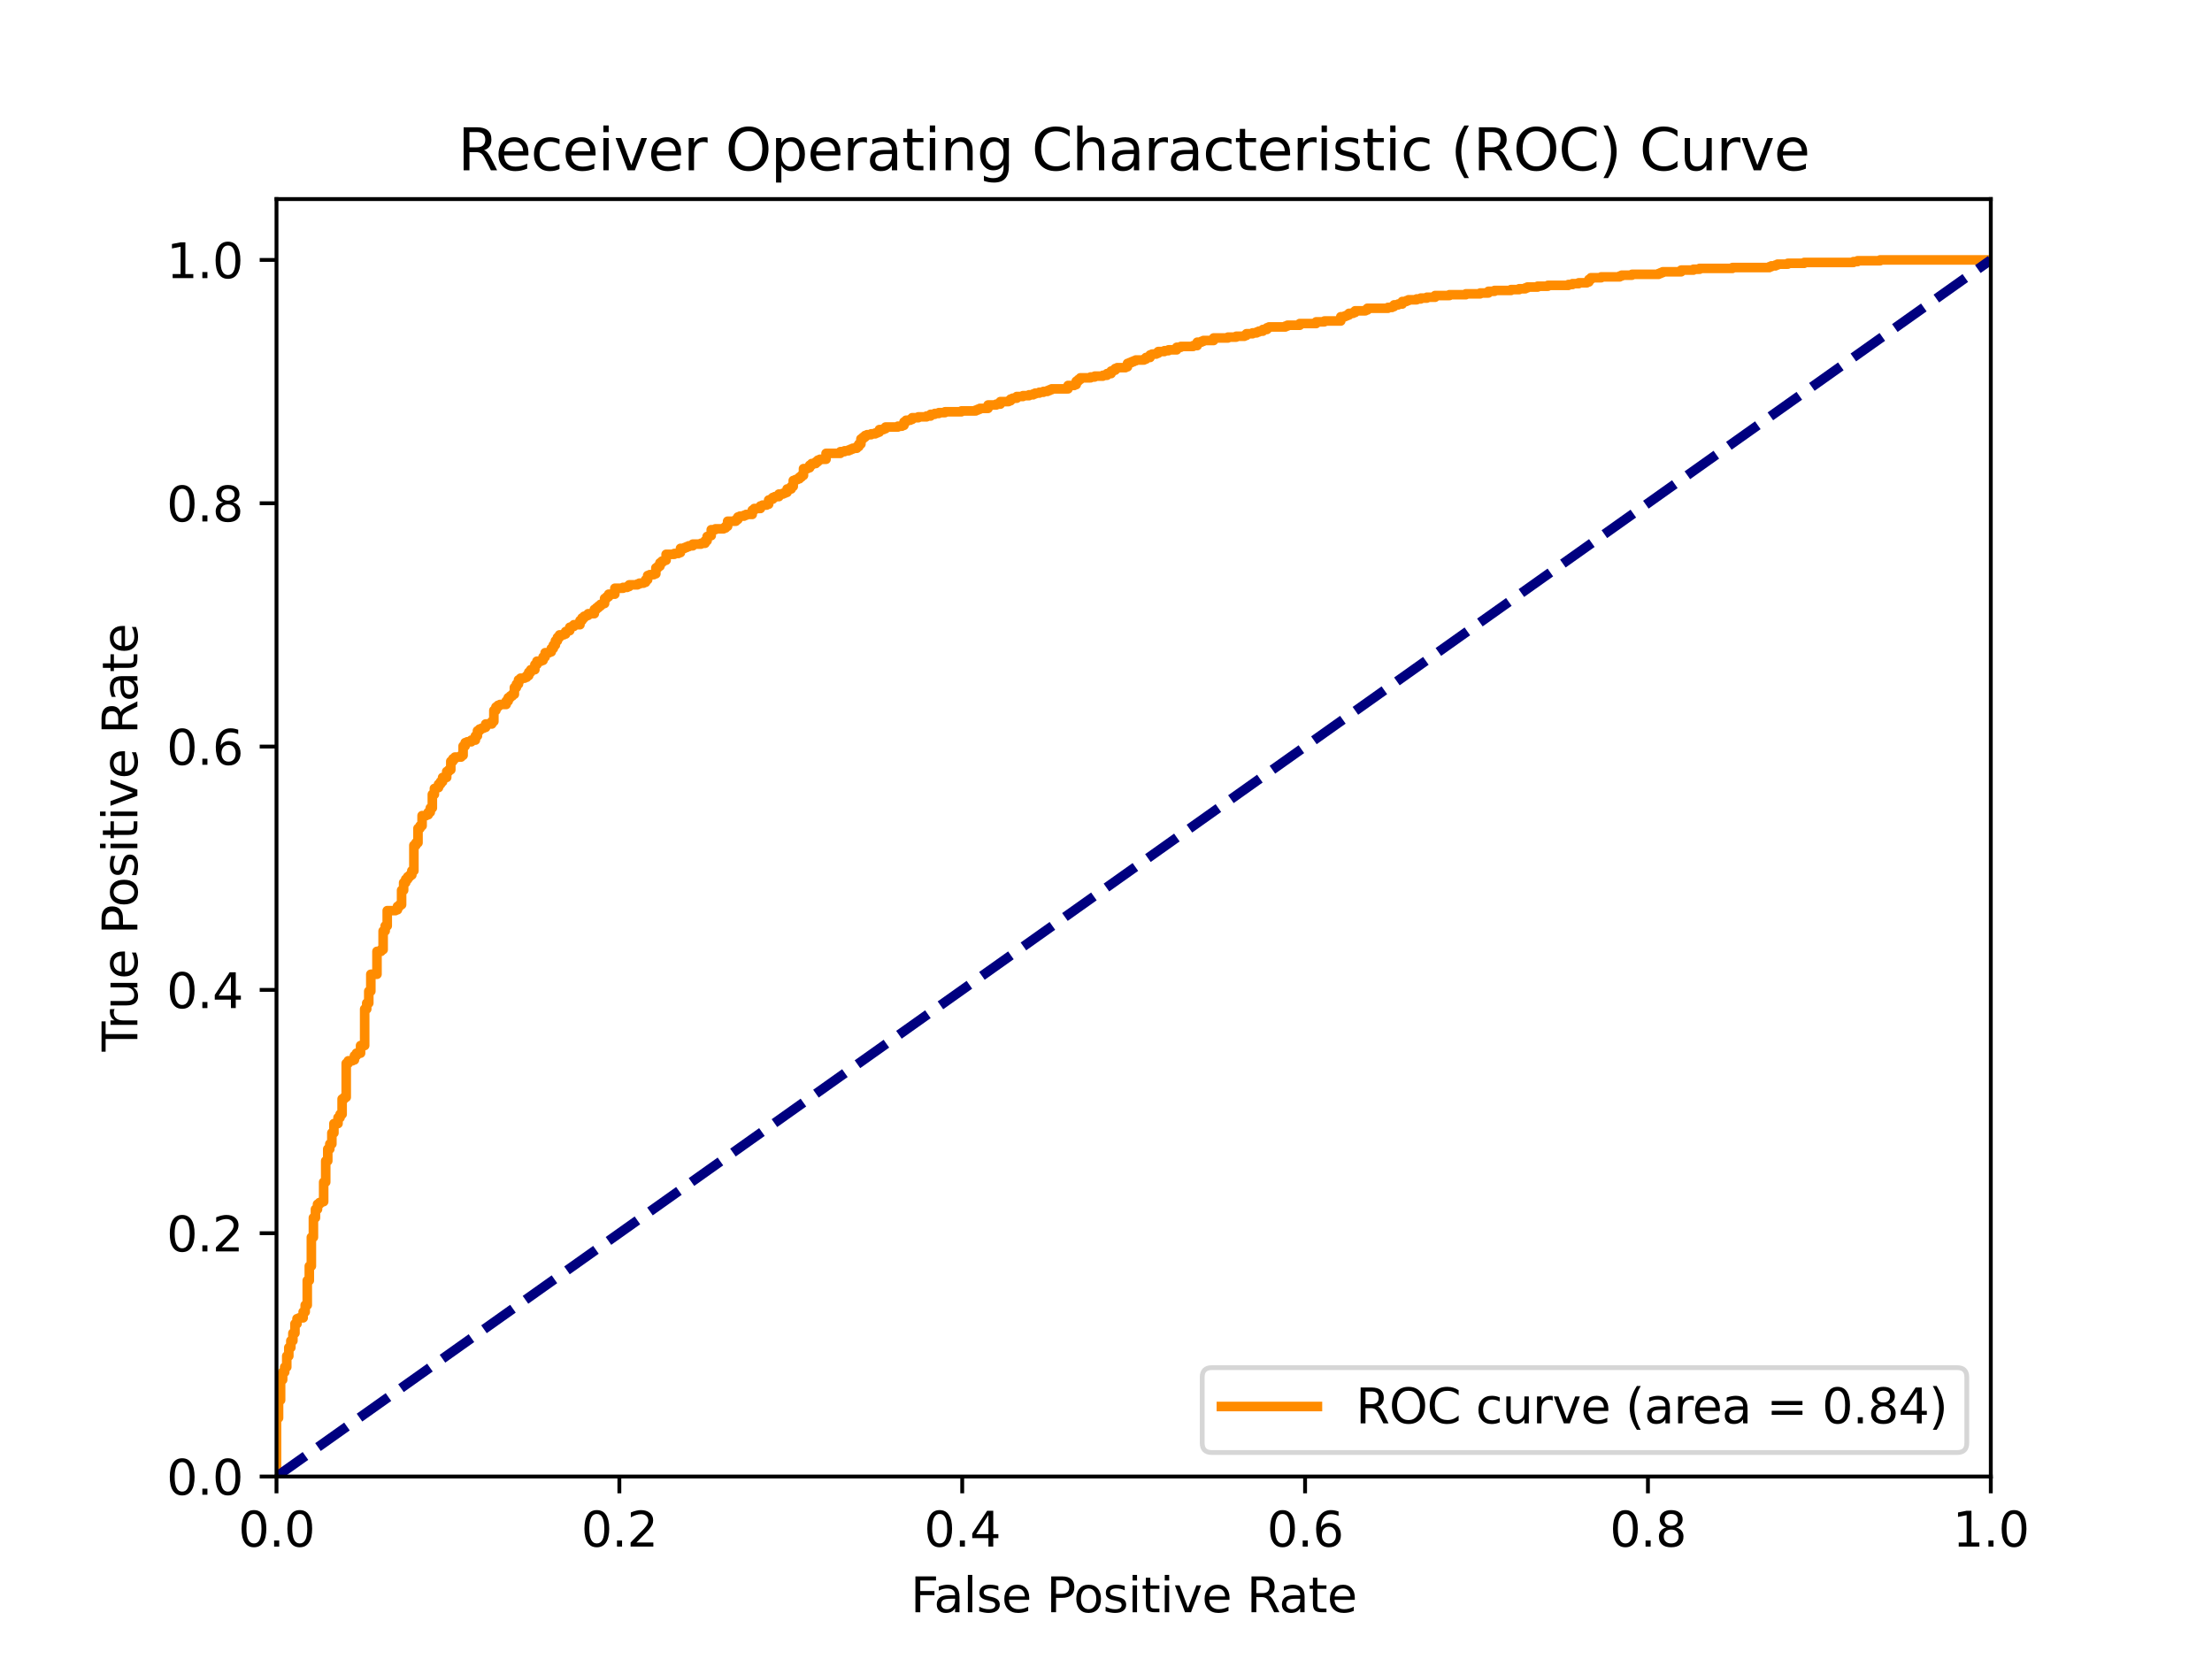 <?xml version="1.0" encoding="utf-8" standalone="no"?>
<!DOCTYPE svg PUBLIC "-//W3C//DTD SVG 1.1//EN"
  "http://www.w3.org/Graphics/SVG/1.1/DTD/svg11.dtd">
<svg xmlns:xlink="http://www.w3.org/1999/xlink" width="460.8pt" height="345.6pt" viewBox="0 0 460.8 345.6" xmlns="http://www.w3.org/2000/svg" version="1.1">
 <defs>
  <style type="text/css">*{stroke-linejoin: round; stroke-linecap: butt}</style>
 </defs>
 <g id="figure_1">
  <g id="patch_1">
   <path d="M 0 345.6 
L 460.8 345.6 
L 460.8 0 
L 0 0 
z
" style="fill: #ffffff"/>
  </g>
  <g id="axes_1">
   <g id="patch_2">
    <path d="M 57.6 307.584 
L 414.72 307.584 
L 414.72 41.472 
L 57.6 41.472 
z
" style="fill: #ffffff"/>
   </g>
   <g id="matplotlib.axis_1">
    <g id="xtick_1">
     <g id="line2d_1">
      <defs>
       <path id="m590c84f7c6" d="M 0 0 
L 0 3.5 
" style="stroke: #000000; stroke-width: 0.8"/>
      </defs>
      <g>
       <use xlink:href="#m590c84f7c6" x="57.6" y="307.584" style="stroke: #000000; stroke-width: 0.8"/>
      </g>
     </g>
     <g id="text_1">
      <!-- 0.0 -->
      <g transform="translate(49.648 322.182) scale(0.1 -0.1)">
       <defs>
        <path id="DejaVuSans-30" d="M 2034 4250 
Q 1547 4250 1301 3770 
Q 1056 3291 1056 2328 
Q 1056 1369 1301 889 
Q 1547 409 2034 409 
Q 2525 409 2770 889 
Q 3016 1369 3016 2328 
Q 3016 3291 2770 3770 
Q 2525 4250 2034 4250 
z
M 2034 4750 
Q 2819 4750 3233 4129 
Q 3647 3509 3647 2328 
Q 3647 1150 3233 529 
Q 2819 -91 2034 -91 
Q 1250 -91 836 529 
Q 422 1150 422 2328 
Q 422 3509 836 4129 
Q 1250 4750 2034 4750 
z
" transform="scale(0.016)"/>
        <path id="DejaVuSans-2e" d="M 684 794 
L 1344 794 
L 1344 0 
L 684 0 
L 684 794 
z
" transform="scale(0.016)"/>
       </defs>
       <use xlink:href="#DejaVuSans-30"/>
       <use xlink:href="#DejaVuSans-2e" x="63.623"/>
       <use xlink:href="#DejaVuSans-30" x="95.41"/>
      </g>
     </g>
    </g>
    <g id="xtick_2">
     <g id="line2d_2">
      <g>
       <use xlink:href="#m590c84f7c6" x="129.024" y="307.584" style="stroke: #000000; stroke-width: 0.8"/>
      </g>
     </g>
     <g id="text_2">
      <!-- 0.2 -->
      <g transform="translate(121.072 322.182) scale(0.1 -0.1)">
       <defs>
        <path id="DejaVuSans-32" d="M 1228 531 
L 3431 531 
L 3431 0 
L 469 0 
L 469 531 
Q 828 903 1448 1529 
Q 2069 2156 2228 2338 
Q 2531 2678 2651 2914 
Q 2772 3150 2772 3378 
Q 2772 3750 2511 3984 
Q 2250 4219 1831 4219 
Q 1534 4219 1204 4116 
Q 875 4013 500 3803 
L 500 4441 
Q 881 4594 1212 4672 
Q 1544 4750 1819 4750 
Q 2544 4750 2975 4387 
Q 3406 4025 3406 3419 
Q 3406 3131 3298 2873 
Q 3191 2616 2906 2266 
Q 2828 2175 2409 1742 
Q 1991 1309 1228 531 
z
" transform="scale(0.016)"/>
       </defs>
       <use xlink:href="#DejaVuSans-30"/>
       <use xlink:href="#DejaVuSans-2e" x="63.623"/>
       <use xlink:href="#DejaVuSans-32" x="95.41"/>
      </g>
     </g>
    </g>
    <g id="xtick_3">
     <g id="line2d_3">
      <g>
       <use xlink:href="#m590c84f7c6" x="200.448" y="307.584" style="stroke: #000000; stroke-width: 0.8"/>
      </g>
     </g>
     <g id="text_3">
      <!-- 0.4 -->
      <g transform="translate(192.496 322.182) scale(0.1 -0.1)">
       <defs>
        <path id="DejaVuSans-34" d="M 2419 4116 
L 825 1625 
L 2419 1625 
L 2419 4116 
z
M 2253 4666 
L 3047 4666 
L 3047 1625 
L 3713 1625 
L 3713 1100 
L 3047 1100 
L 3047 0 
L 2419 0 
L 2419 1100 
L 313 1100 
L 313 1709 
L 2253 4666 
z
" transform="scale(0.016)"/>
       </defs>
       <use xlink:href="#DejaVuSans-30"/>
       <use xlink:href="#DejaVuSans-2e" x="63.623"/>
       <use xlink:href="#DejaVuSans-34" x="95.41"/>
      </g>
     </g>
    </g>
    <g id="xtick_4">
     <g id="line2d_4">
      <g>
       <use xlink:href="#m590c84f7c6" x="271.872" y="307.584" style="stroke: #000000; stroke-width: 0.8"/>
      </g>
     </g>
     <g id="text_4">
      <!-- 0.6 -->
      <g transform="translate(263.92 322.182) scale(0.1 -0.1)">
       <defs>
        <path id="DejaVuSans-36" d="M 2113 2584 
Q 1688 2584 1439 2293 
Q 1191 2003 1191 1497 
Q 1191 994 1439 701 
Q 1688 409 2113 409 
Q 2538 409 2786 701 
Q 3034 994 3034 1497 
Q 3034 2003 2786 2293 
Q 2538 2584 2113 2584 
z
M 3366 4563 
L 3366 3988 
Q 3128 4100 2886 4159 
Q 2644 4219 2406 4219 
Q 1781 4219 1451 3797 
Q 1122 3375 1075 2522 
Q 1259 2794 1537 2939 
Q 1816 3084 2150 3084 
Q 2853 3084 3261 2657 
Q 3669 2231 3669 1497 
Q 3669 778 3244 343 
Q 2819 -91 2113 -91 
Q 1303 -91 875 529 
Q 447 1150 447 2328 
Q 447 3434 972 4092 
Q 1497 4750 2381 4750 
Q 2619 4750 2861 4703 
Q 3103 4656 3366 4563 
z
" transform="scale(0.016)"/>
       </defs>
       <use xlink:href="#DejaVuSans-30"/>
       <use xlink:href="#DejaVuSans-2e" x="63.623"/>
       <use xlink:href="#DejaVuSans-36" x="95.41"/>
      </g>
     </g>
    </g>
    <g id="xtick_5">
     <g id="line2d_5">
      <g>
       <use xlink:href="#m590c84f7c6" x="343.296" y="307.584" style="stroke: #000000; stroke-width: 0.8"/>
      </g>
     </g>
     <g id="text_5">
      <!-- 0.8 -->
      <g transform="translate(335.344 322.182) scale(0.1 -0.1)">
       <defs>
        <path id="DejaVuSans-38" d="M 2034 2216 
Q 1584 2216 1326 1975 
Q 1069 1734 1069 1313 
Q 1069 891 1326 650 
Q 1584 409 2034 409 
Q 2484 409 2743 651 
Q 3003 894 3003 1313 
Q 3003 1734 2745 1975 
Q 2488 2216 2034 2216 
z
M 1403 2484 
Q 997 2584 770 2862 
Q 544 3141 544 3541 
Q 544 4100 942 4425 
Q 1341 4750 2034 4750 
Q 2731 4750 3128 4425 
Q 3525 4100 3525 3541 
Q 3525 3141 3298 2862 
Q 3072 2584 2669 2484 
Q 3125 2378 3379 2068 
Q 3634 1759 3634 1313 
Q 3634 634 3220 271 
Q 2806 -91 2034 -91 
Q 1263 -91 848 271 
Q 434 634 434 1313 
Q 434 1759 690 2068 
Q 947 2378 1403 2484 
z
M 1172 3481 
Q 1172 3119 1398 2916 
Q 1625 2713 2034 2713 
Q 2441 2713 2670 2916 
Q 2900 3119 2900 3481 
Q 2900 3844 2670 4047 
Q 2441 4250 2034 4250 
Q 1625 4250 1398 4047 
Q 1172 3844 1172 3481 
z
" transform="scale(0.016)"/>
       </defs>
       <use xlink:href="#DejaVuSans-30"/>
       <use xlink:href="#DejaVuSans-2e" x="63.623"/>
       <use xlink:href="#DejaVuSans-38" x="95.41"/>
      </g>
     </g>
    </g>
    <g id="xtick_6">
     <g id="line2d_6">
      <g>
       <use xlink:href="#m590c84f7c6" x="414.72" y="307.584" style="stroke: #000000; stroke-width: 0.8"/>
      </g>
     </g>
     <g id="text_6">
      <!-- 1.0 -->
      <g transform="translate(406.768 322.182) scale(0.1 -0.1)">
       <defs>
        <path id="DejaVuSans-31" d="M 794 531 
L 1825 531 
L 1825 4091 
L 703 3866 
L 703 4441 
L 1819 4666 
L 2450 4666 
L 2450 531 
L 3481 531 
L 3481 0 
L 794 0 
L 794 531 
z
" transform="scale(0.016)"/>
       </defs>
       <use xlink:href="#DejaVuSans-31"/>
       <use xlink:href="#DejaVuSans-2e" x="63.623"/>
       <use xlink:href="#DejaVuSans-30" x="95.41"/>
      </g>
     </g>
    </g>
    <g id="text_7">
     <!-- False Positive Rate -->
     <g transform="translate(189.694 335.861) scale(0.1 -0.1)">
      <defs>
       <path id="DejaVuSans-46" d="M 628 4666 
L 3309 4666 
L 3309 4134 
L 1259 4134 
L 1259 2759 
L 3109 2759 
L 3109 2228 
L 1259 2228 
L 1259 0 
L 628 0 
L 628 4666 
z
" transform="scale(0.016)"/>
       <path id="DejaVuSans-61" d="M 2194 1759 
Q 1497 1759 1228 1600 
Q 959 1441 959 1056 
Q 959 750 1161 570 
Q 1363 391 1709 391 
Q 2188 391 2477 730 
Q 2766 1069 2766 1631 
L 2766 1759 
L 2194 1759 
z
M 3341 1997 
L 3341 0 
L 2766 0 
L 2766 531 
Q 2569 213 2275 61 
Q 1981 -91 1556 -91 
Q 1019 -91 701 211 
Q 384 513 384 1019 
Q 384 1609 779 1909 
Q 1175 2209 1959 2209 
L 2766 2209 
L 2766 2266 
Q 2766 2663 2505 2880 
Q 2244 3097 1772 3097 
Q 1472 3097 1187 3025 
Q 903 2953 641 2809 
L 641 3341 
Q 956 3463 1253 3523 
Q 1550 3584 1831 3584 
Q 2591 3584 2966 3190 
Q 3341 2797 3341 1997 
z
" transform="scale(0.016)"/>
       <path id="DejaVuSans-6c" d="M 603 4863 
L 1178 4863 
L 1178 0 
L 603 0 
L 603 4863 
z
" transform="scale(0.016)"/>
       <path id="DejaVuSans-73" d="M 2834 3397 
L 2834 2853 
Q 2591 2978 2328 3040 
Q 2066 3103 1784 3103 
Q 1356 3103 1142 2972 
Q 928 2841 928 2578 
Q 928 2378 1081 2264 
Q 1234 2150 1697 2047 
L 1894 2003 
Q 2506 1872 2764 1633 
Q 3022 1394 3022 966 
Q 3022 478 2636 193 
Q 2250 -91 1575 -91 
Q 1294 -91 989 -36 
Q 684 19 347 128 
L 347 722 
Q 666 556 975 473 
Q 1284 391 1588 391 
Q 1994 391 2212 530 
Q 2431 669 2431 922 
Q 2431 1156 2273 1281 
Q 2116 1406 1581 1522 
L 1381 1569 
Q 847 1681 609 1914 
Q 372 2147 372 2553 
Q 372 3047 722 3315 
Q 1072 3584 1716 3584 
Q 2034 3584 2315 3537 
Q 2597 3491 2834 3397 
z
" transform="scale(0.016)"/>
       <path id="DejaVuSans-65" d="M 3597 1894 
L 3597 1613 
L 953 1613 
Q 991 1019 1311 708 
Q 1631 397 2203 397 
Q 2534 397 2845 478 
Q 3156 559 3463 722 
L 3463 178 
Q 3153 47 2828 -22 
Q 2503 -91 2169 -91 
Q 1331 -91 842 396 
Q 353 884 353 1716 
Q 353 2575 817 3079 
Q 1281 3584 2069 3584 
Q 2775 3584 3186 3129 
Q 3597 2675 3597 1894 
z
M 3022 2063 
Q 3016 2534 2758 2815 
Q 2500 3097 2075 3097 
Q 1594 3097 1305 2825 
Q 1016 2553 972 2059 
L 3022 2063 
z
" transform="scale(0.016)"/>
       <path id="DejaVuSans-20" transform="scale(0.016)"/>
       <path id="DejaVuSans-50" d="M 1259 4147 
L 1259 2394 
L 2053 2394 
Q 2494 2394 2734 2622 
Q 2975 2850 2975 3272 
Q 2975 3691 2734 3919 
Q 2494 4147 2053 4147 
L 1259 4147 
z
M 628 4666 
L 2053 4666 
Q 2838 4666 3239 4311 
Q 3641 3956 3641 3272 
Q 3641 2581 3239 2228 
Q 2838 1875 2053 1875 
L 1259 1875 
L 1259 0 
L 628 0 
L 628 4666 
z
" transform="scale(0.016)"/>
       <path id="DejaVuSans-6f" d="M 1959 3097 
Q 1497 3097 1228 2736 
Q 959 2375 959 1747 
Q 959 1119 1226 758 
Q 1494 397 1959 397 
Q 2419 397 2687 759 
Q 2956 1122 2956 1747 
Q 2956 2369 2687 2733 
Q 2419 3097 1959 3097 
z
M 1959 3584 
Q 2709 3584 3137 3096 
Q 3566 2609 3566 1747 
Q 3566 888 3137 398 
Q 2709 -91 1959 -91 
Q 1206 -91 779 398 
Q 353 888 353 1747 
Q 353 2609 779 3096 
Q 1206 3584 1959 3584 
z
" transform="scale(0.016)"/>
       <path id="DejaVuSans-69" d="M 603 3500 
L 1178 3500 
L 1178 0 
L 603 0 
L 603 3500 
z
M 603 4863 
L 1178 4863 
L 1178 4134 
L 603 4134 
L 603 4863 
z
" transform="scale(0.016)"/>
       <path id="DejaVuSans-74" d="M 1172 4494 
L 1172 3500 
L 2356 3500 
L 2356 3053 
L 1172 3053 
L 1172 1153 
Q 1172 725 1289 603 
Q 1406 481 1766 481 
L 2356 481 
L 2356 0 
L 1766 0 
Q 1100 0 847 248 
Q 594 497 594 1153 
L 594 3053 
L 172 3053 
L 172 3500 
L 594 3500 
L 594 4494 
L 1172 4494 
z
" transform="scale(0.016)"/>
       <path id="DejaVuSans-76" d="M 191 3500 
L 800 3500 
L 1894 563 
L 2988 3500 
L 3597 3500 
L 2284 0 
L 1503 0 
L 191 3500 
z
" transform="scale(0.016)"/>
       <path id="DejaVuSans-52" d="M 2841 2188 
Q 3044 2119 3236 1894 
Q 3428 1669 3622 1275 
L 4263 0 
L 3584 0 
L 2988 1197 
Q 2756 1666 2539 1819 
Q 2322 1972 1947 1972 
L 1259 1972 
L 1259 0 
L 628 0 
L 628 4666 
L 2053 4666 
Q 2853 4666 3247 4331 
Q 3641 3997 3641 3322 
Q 3641 2881 3436 2590 
Q 3231 2300 2841 2188 
z
M 1259 4147 
L 1259 2491 
L 2053 2491 
Q 2509 2491 2742 2702 
Q 2975 2913 2975 3322 
Q 2975 3731 2742 3939 
Q 2509 4147 2053 4147 
L 1259 4147 
z
" transform="scale(0.016)"/>
      </defs>
      <use xlink:href="#DejaVuSans-46"/>
      <use xlink:href="#DejaVuSans-61" x="48.395"/>
      <use xlink:href="#DejaVuSans-6c" x="109.674"/>
      <use xlink:href="#DejaVuSans-73" x="137.457"/>
      <use xlink:href="#DejaVuSans-65" x="189.557"/>
      <use xlink:href="#DejaVuSans-20" x="251.08"/>
      <use xlink:href="#DejaVuSans-50" x="282.867"/>
      <use xlink:href="#DejaVuSans-6f" x="339.545"/>
      <use xlink:href="#DejaVuSans-73" x="400.727"/>
      <use xlink:href="#DejaVuSans-69" x="452.826"/>
      <use xlink:href="#DejaVuSans-74" x="480.609"/>
      <use xlink:href="#DejaVuSans-69" x="519.818"/>
      <use xlink:href="#DejaVuSans-76" x="547.602"/>
      <use xlink:href="#DejaVuSans-65" x="606.781"/>
      <use xlink:href="#DejaVuSans-20" x="668.305"/>
      <use xlink:href="#DejaVuSans-52" x="700.092"/>
      <use xlink:href="#DejaVuSans-61" x="767.324"/>
      <use xlink:href="#DejaVuSans-74" x="828.604"/>
      <use xlink:href="#DejaVuSans-65" x="867.812"/>
     </g>
    </g>
   </g>
   <g id="matplotlib.axis_2">
    <g id="ytick_1">
     <g id="line2d_7">
      <defs>
       <path id="m074809ac2c" d="M 0 0 
L -3.5 0 
" style="stroke: #000000; stroke-width: 0.8"/>
      </defs>
      <g>
       <use xlink:href="#m074809ac2c" x="57.6" y="307.584" style="stroke: #000000; stroke-width: 0.8"/>
      </g>
     </g>
     <g id="text_8">
      <!-- 0.0 -->
      <g transform="translate(34.697 311.383) scale(0.1 -0.1)">
       <use xlink:href="#DejaVuSans-30"/>
       <use xlink:href="#DejaVuSans-2e" x="63.623"/>
       <use xlink:href="#DejaVuSans-30" x="95.41"/>
      </g>
     </g>
    </g>
    <g id="ytick_2">
     <g id="line2d_8">
      <g>
       <use xlink:href="#m074809ac2c" x="57.6" y="256.896" style="stroke: #000000; stroke-width: 0.8"/>
      </g>
     </g>
     <g id="text_9">
      <!-- 0.2 -->
      <g transform="translate(34.697 260.695) scale(0.1 -0.1)">
       <use xlink:href="#DejaVuSans-30"/>
       <use xlink:href="#DejaVuSans-2e" x="63.623"/>
       <use xlink:href="#DejaVuSans-32" x="95.41"/>
      </g>
     </g>
    </g>
    <g id="ytick_3">
     <g id="line2d_9">
      <g>
       <use xlink:href="#m074809ac2c" x="57.6" y="206.208" style="stroke: #000000; stroke-width: 0.8"/>
      </g>
     </g>
     <g id="text_10">
      <!-- 0.4 -->
      <g transform="translate(34.697 210.007) scale(0.1 -0.1)">
       <use xlink:href="#DejaVuSans-30"/>
       <use xlink:href="#DejaVuSans-2e" x="63.623"/>
       <use xlink:href="#DejaVuSans-34" x="95.41"/>
      </g>
     </g>
    </g>
    <g id="ytick_4">
     <g id="line2d_10">
      <g>
       <use xlink:href="#m074809ac2c" x="57.6" y="155.52" style="stroke: #000000; stroke-width: 0.8"/>
      </g>
     </g>
     <g id="text_11">
      <!-- 0.6 -->
      <g transform="translate(34.697 159.319) scale(0.1 -0.1)">
       <use xlink:href="#DejaVuSans-30"/>
       <use xlink:href="#DejaVuSans-2e" x="63.623"/>
       <use xlink:href="#DejaVuSans-36" x="95.41"/>
      </g>
     </g>
    </g>
    <g id="ytick_5">
     <g id="line2d_11">
      <g>
       <use xlink:href="#m074809ac2c" x="57.6" y="104.832" style="stroke: #000000; stroke-width: 0.8"/>
      </g>
     </g>
     <g id="text_12">
      <!-- 0.8 -->
      <g transform="translate(34.697 108.631) scale(0.1 -0.1)">
       <use xlink:href="#DejaVuSans-30"/>
       <use xlink:href="#DejaVuSans-2e" x="63.623"/>
       <use xlink:href="#DejaVuSans-38" x="95.41"/>
      </g>
     </g>
    </g>
    <g id="ytick_6">
     <g id="line2d_12">
      <g>
       <use xlink:href="#m074809ac2c" x="57.6" y="54.144" style="stroke: #000000; stroke-width: 0.8"/>
      </g>
     </g>
     <g id="text_13">
      <!-- 1.0 -->
      <g transform="translate(34.697 57.943) scale(0.1 -0.1)">
       <use xlink:href="#DejaVuSans-31"/>
       <use xlink:href="#DejaVuSans-2e" x="63.623"/>
       <use xlink:href="#DejaVuSans-30" x="95.41"/>
      </g>
     </g>
    </g>
    <g id="text_14">
     <!-- True Positive Rate -->
     <g transform="translate(28.617 219.058) rotate(-90) scale(0.1 -0.1)">
      <defs>
       <path id="DejaVuSans-54" d="M -19 4666 
L 3928 4666 
L 3928 4134 
L 2272 4134 
L 2272 0 
L 1638 0 
L 1638 4134 
L -19 4134 
L -19 4666 
z
" transform="scale(0.016)"/>
       <path id="DejaVuSans-72" d="M 2631 2963 
Q 2534 3019 2420 3045 
Q 2306 3072 2169 3072 
Q 1681 3072 1420 2755 
Q 1159 2438 1159 1844 
L 1159 0 
L 581 0 
L 581 3500 
L 1159 3500 
L 1159 2956 
Q 1341 3275 1631 3429 
Q 1922 3584 2338 3584 
Q 2397 3584 2469 3576 
Q 2541 3569 2628 3553 
L 2631 2963 
z
" transform="scale(0.016)"/>
       <path id="DejaVuSans-75" d="M 544 1381 
L 544 3500 
L 1119 3500 
L 1119 1403 
Q 1119 906 1312 657 
Q 1506 409 1894 409 
Q 2359 409 2629 706 
Q 2900 1003 2900 1516 
L 2900 3500 
L 3475 3500 
L 3475 0 
L 2900 0 
L 2900 538 
Q 2691 219 2414 64 
Q 2138 -91 1772 -91 
Q 1169 -91 856 284 
Q 544 659 544 1381 
z
M 1991 3584 
L 1991 3584 
z
" transform="scale(0.016)"/>
      </defs>
      <use xlink:href="#DejaVuSans-54"/>
      <use xlink:href="#DejaVuSans-72" x="46.334"/>
      <use xlink:href="#DejaVuSans-75" x="87.447"/>
      <use xlink:href="#DejaVuSans-65" x="150.826"/>
      <use xlink:href="#DejaVuSans-20" x="212.35"/>
      <use xlink:href="#DejaVuSans-50" x="244.137"/>
      <use xlink:href="#DejaVuSans-6f" x="300.814"/>
      <use xlink:href="#DejaVuSans-73" x="361.996"/>
      <use xlink:href="#DejaVuSans-69" x="414.096"/>
      <use xlink:href="#DejaVuSans-74" x="441.879"/>
      <use xlink:href="#DejaVuSans-69" x="481.088"/>
      <use xlink:href="#DejaVuSans-76" x="508.871"/>
      <use xlink:href="#DejaVuSans-65" x="568.051"/>
      <use xlink:href="#DejaVuSans-20" x="629.574"/>
      <use xlink:href="#DejaVuSans-52" x="661.361"/>
      <use xlink:href="#DejaVuSans-61" x="728.594"/>
      <use xlink:href="#DejaVuSans-74" x="789.873"/>
      <use xlink:href="#DejaVuSans-65" x="829.082"/>
     </g>
    </g>
   </g>
   <g id="line2d_13">
    <path d="M 57.6 307.584 
L 57.6 295.389 
L 58.027 295.389 
L 58.027 291.678 
L 58.454 291.678 
L 58.454 287.436 
L 58.882 287.436 
L 58.882 285.845 
L 59.309 285.845 
L 59.309 284.785 
L 59.736 284.785 
L 59.736 282.487 
L 60.163 282.487 
L 60.163 280.72 
L 60.59 280.72 
L 60.59 279.306 
L 61.017 279.306 
L 61.017 277.716 
L 61.445 277.716 
L 61.445 275.771 
L 61.872 275.771 
L 61.872 274.711 
L 62.299 274.711 
L 62.299 274.534 
L 63.153 274.534 
L 63.153 273.297 
L 63.58 273.297 
L 63.58 271.883 
L 64.008 271.883 
L 64.008 266.758 
L 64.435 266.758 
L 64.435 263.753 
L 64.862 263.753 
L 64.862 257.744 
L 65.289 257.744 
L 65.289 253.679 
L 65.716 253.679 
L 65.716 251.912 
L 66.144 251.912 
L 66.144 250.852 
L 66.571 250.852 
L 66.571 250.498 
L 66.998 250.498 
L 66.998 250.321 
L 67.425 250.321 
L 67.425 246.256 
L 67.852 246.256 
L 67.852 241.838 
L 68.279 241.838 
L 68.279 239.364 
L 68.707 239.364 
L 68.707 238.303 
L 69.134 238.303 
L 69.134 236.006 
L 69.561 236.006 
L 69.561 234.062 
L 70.415 234.062 
L 70.415 232.825 
L 70.842 232.825 
L 70.842 232.118 
L 71.27 232.118 
L 71.27 228.936 
L 71.697 228.936 
L 71.697 228.583 
L 72.124 228.583 
L 72.124 221.513 
L 72.551 221.513 
L 72.551 220.983 
L 73.406 220.983 
L 73.406 220.806 
L 73.833 220.806 
L 73.833 219.923 
L 74.26 219.923 
L 74.26 219.393 
L 75.114 219.393 
L 75.114 217.802 
L 75.969 217.802 
L 75.969 210.202 
L 76.396 210.202 
L 76.396 208.965 
L 76.823 208.965 
L 76.823 206.491 
L 77.25 206.491 
L 77.25 202.956 
L 78.532 202.956 
L 78.532 198.184 
L 79.386 198.184 
L 79.386 197.831 
L 79.813 197.831 
L 79.813 193.942 
L 80.24 193.942 
L 80.24 192.882 
L 80.668 192.882 
L 80.668 189.701 
L 82.376 189.701 
L 82.376 189.524 
L 82.803 189.524 
L 82.803 188.817 
L 83.231 188.817 
L 83.231 188.464 
L 83.658 188.464 
L 83.658 185.459 
L 84.085 185.459 
L 84.085 183.869 
L 84.512 183.869 
L 84.512 183.162 
L 84.939 183.162 
L 84.939 182.631 
L 85.367 182.631 
L 85.367 182.278 
L 85.794 182.278 
L 85.794 181.394 
L 86.221 181.394 
L 86.221 176.092 
L 86.648 176.092 
L 86.648 175.562 
L 87.075 175.562 
L 87.075 172.557 
L 87.502 172.557 
L 87.502 172.027 
L 87.93 172.027 
L 87.93 169.906 
L 88.784 169.906 
L 88.784 169.73 
L 89.211 169.73 
L 89.211 169.199 
L 89.638 169.199 
L 89.638 168.316 
L 90.065 168.316 
L 90.065 165.488 
L 90.493 165.488 
L 90.493 164.251 
L 90.92 164.251 
L 90.92 164.074 
L 91.347 164.074 
L 91.347 163.367 
L 91.774 163.367 
L 91.774 162.837 
L 92.201 162.837 
L 92.201 161.953 
L 93.056 161.953 
L 93.056 160.716 
L 93.483 160.716 
L 93.483 160.363 
L 93.91 160.363 
L 93.91 158.595 
L 94.337 158.595 
L 94.337 158.065 
L 94.764 158.065 
L 94.764 157.712 
L 96.046 157.712 
L 96.046 157.358 
L 96.473 157.358 
L 96.473 155.414 
L 96.9 155.414 
L 96.9 154.707 
L 97.327 154.707 
L 97.327 154.53 
L 98.182 154.53 
L 98.182 154.177 
L 99.036 154.177 
L 99.036 153.293 
L 99.463 153.293 
L 99.463 152.233 
L 99.891 152.233 
L 99.891 151.879 
L 100.318 151.879 
L 100.318 151.702 
L 100.745 151.702 
L 100.745 151.526 
L 101.172 151.526 
L 101.172 150.819 
L 102.454 150.819 
L 102.454 150.289 
L 102.881 150.289 
L 102.881 147.991 
L 103.308 147.991 
L 103.308 147.284 
L 103.735 147.284 
L 103.735 146.931 
L 104.162 146.931 
L 104.162 146.754 
L 105.444 146.754 
L 105.444 146.047 
L 105.871 146.047 
L 105.871 145.34 
L 106.298 145.34 
L 106.298 144.987 
L 106.725 144.987 
L 106.725 144.633 
L 107.153 144.633 
L 107.153 143.219 
L 107.58 143.219 
L 107.58 142.512 
L 108.007 142.512 
L 108.007 141.629 
L 108.434 141.629 
L 108.434 141.275 
L 109.288 141.275 
L 109.288 141.098 
L 109.716 141.098 
L 109.716 140.745 
L 110.143 140.745 
L 110.143 140.038 
L 110.57 140.038 
L 110.57 139.508 
L 111.424 139.508 
L 111.424 138.447 
L 111.851 138.447 
L 111.851 137.74 
L 112.706 137.74 
L 112.706 137.564 
L 113.133 137.564 
L 113.133 136.857 
L 113.56 136.857 
L 113.56 135.973 
L 114.415 135.973 
L 114.415 135.796 
L 114.842 135.796 
L 114.842 135.089 
L 115.269 135.089 
L 115.269 134.382 
L 115.696 134.382 
L 115.696 133.499 
L 116.123 133.499 
L 116.123 132.792 
L 116.55 132.792 
L 116.55 132.261 
L 117.405 132.261 
L 117.405 132.085 
L 117.832 132.085 
L 117.832 131.555 
L 118.259 131.555 
L 118.259 131.378 
L 118.686 131.378 
L 118.686 130.671 
L 119.113 130.671 
L 119.113 130.494 
L 119.541 130.494 
L 119.541 130.141 
L 120.822 130.141 
L 120.822 129.257 
L 121.249 129.257 
L 121.249 128.727 
L 121.677 128.727 
L 121.677 128.373 
L 122.104 128.373 
L 122.104 128.197 
L 122.531 128.197 
L 122.531 127.843 
L 123.812 127.843 
L 123.812 126.959 
L 124.24 126.959 
L 124.24 126.606 
L 124.667 126.606 
L 124.667 126.252 
L 125.094 126.252 
L 125.094 125.899 
L 125.521 125.899 
L 125.521 125.722 
L 125.948 125.722 
L 125.948 124.662 
L 126.376 124.662 
L 126.376 124.308 
L 126.803 124.308 
L 126.803 123.778 
L 128.084 123.778 
L 128.084 122.541 
L 129.793 122.541 
L 129.793 122.364 
L 130.647 122.364 
L 130.647 122.188 
L 131.074 122.188 
L 131.074 121.834 
L 132.783 121.834 
L 132.783 121.657 
L 133.21 121.657 
L 133.21 121.481 
L 134.065 121.481 
L 134.065 121.304 
L 134.492 121.304 
L 134.492 120.774 
L 134.919 120.774 
L 134.919 119.89 
L 135.346 119.89 
L 135.346 119.713 
L 136.201 119.713 
L 136.201 119.536 
L 136.628 119.536 
L 136.628 118.299 
L 137.055 118.299 
L 137.055 117.946 
L 137.482 117.946 
L 137.482 117.239 
L 137.909 117.239 
L 137.909 116.885 
L 138.336 116.885 
L 138.336 116.709 
L 138.764 116.709 
L 138.764 115.472 
L 140.472 115.472 
L 140.472 115.295 
L 141.327 115.295 
L 141.327 115.118 
L 141.754 115.118 
L 141.754 114.234 
L 142.608 114.234 
L 142.608 114.058 
L 143.035 114.058 
L 143.035 113.881 
L 143.463 113.881 
L 143.463 113.704 
L 144.317 113.704 
L 144.317 113.351 
L 146.026 113.351 
L 146.026 113.174 
L 146.88 113.174 
L 146.88 112.644 
L 147.307 112.644 
L 147.307 111.76 
L 147.734 111.76 
L 147.734 111.583 
L 148.162 111.583 
L 148.162 110.346 
L 149.016 110.346 
L 149.016 110.169 
L 150.725 110.169 
L 150.725 109.993 
L 151.152 109.993 
L 151.152 109.639 
L 151.579 109.639 
L 151.579 108.579 
L 153.288 108.579 
L 153.288 108.225 
L 153.715 108.225 
L 153.715 107.695 
L 154.142 107.695 
L 154.142 107.518 
L 154.996 107.518 
L 154.996 107.342 
L 155.424 107.342 
L 155.424 107.165 
L 156.705 107.165 
L 156.705 106.281 
L 157.132 106.281 
L 157.132 105.928 
L 158.414 105.928 
L 158.414 105.398 
L 158.841 105.398 
L 158.841 105.221 
L 159.695 105.221 
L 159.695 105.044 
L 160.122 105.044 
L 160.122 104.16 
L 160.55 104.16 
L 160.55 103.984 
L 160.977 103.984 
L 160.977 103.63 
L 161.404 103.63 
L 161.404 103.453 
L 162.258 103.453 
L 162.258 102.923 
L 163.113 102.923 
L 163.113 102.747 
L 163.54 102.747 
L 163.54 102.57 
L 163.967 102.57 
L 163.967 101.863 
L 164.821 101.863 
L 164.821 101.333 
L 165.249 101.333 
L 165.249 100.095 
L 165.676 100.095 
L 165.676 99.919 
L 166.103 99.919 
L 166.103 99.742 
L 166.53 99.742 
L 166.53 99.389 
L 166.957 99.389 
L 166.957 99.035 
L 167.384 99.035 
L 167.384 97.621 
L 168.239 97.621 
L 168.239 97.444 
L 168.666 97.444 
L 168.666 96.914 
L 169.093 96.914 
L 169.093 96.561 
L 169.948 96.561 
L 169.948 96.207 
L 170.375 96.207 
L 170.375 95.854 
L 170.802 95.854 
L 170.802 95.677 
L 172.083 95.677 
L 172.083 94.44 
L 175.074 94.44 
L 175.074 94.086 
L 175.928 94.086 
L 175.928 93.91 
L 176.782 93.91 
L 176.782 93.733 
L 177.21 93.733 
L 177.21 93.556 
L 177.637 93.556 
L 177.637 93.379 
L 178.491 93.379 
L 178.491 93.026 
L 178.918 93.026 
L 178.918 92.496 
L 179.345 92.496 
L 179.345 91.435 
L 179.773 91.435 
L 179.773 91.082 
L 180.2 91.082 
L 180.2 90.728 
L 180.627 90.728 
L 180.627 90.552 
L 181.481 90.552 
L 181.481 90.375 
L 182.336 90.375 
L 182.336 90.198 
L 182.763 90.198 
L 182.763 90.021 
L 183.19 90.021 
L 183.19 89.491 
L 184.044 89.491 
L 184.044 89.315 
L 184.472 89.315 
L 184.472 88.961 
L 187.035 88.961 
L 187.035 88.784 
L 187.889 88.784 
L 187.889 88.608 
L 188.316 88.608 
L 188.316 87.901 
L 188.743 87.901 
L 188.743 87.547 
L 189.598 87.547 
L 189.598 87.37 
L 190.025 87.37 
L 190.025 87.017 
L 191.306 87.017 
L 191.306 86.84 
L 193.015 86.84 
L 193.015 86.663 
L 193.869 86.663 
L 193.869 86.31 
L 194.724 86.31 
L 194.724 86.133 
L 195.578 86.133 
L 195.578 85.957 
L 196.86 85.957 
L 196.86 85.78 
L 200.277 85.78 
L 200.277 85.603 
L 203.267 85.603 
L 203.267 85.426 
L 203.695 85.426 
L 203.695 85.25 
L 204.122 85.25 
L 204.122 85.073 
L 205.83 85.073 
L 205.83 84.366 
L 207.539 84.366 
L 207.539 84.189 
L 208.393 84.189 
L 208.393 83.659 
L 210.102 83.659 
L 210.102 83.482 
L 210.529 83.482 
L 210.529 83.129 
L 210.957 83.129 
L 210.957 82.952 
L 211.811 82.952 
L 211.811 82.599 
L 213.092 82.599 
L 213.092 82.422 
L 214.374 82.422 
L 214.374 82.245 
L 215.228 82.245 
L 215.228 82.068 
L 215.656 82.068 
L 215.656 81.892 
L 216.51 81.892 
L 216.51 81.715 
L 217.364 81.715 
L 217.364 81.538 
L 218.219 81.538 
L 218.219 81.361 
L 218.646 81.361 
L 218.646 81.185 
L 219.073 81.185 
L 219.073 81.008 
L 222.49 81.008 
L 222.49 80.301 
L 223.772 80.301 
L 223.772 80.124 
L 224.199 80.124 
L 224.199 79.417 
L 224.626 79.417 
L 224.626 79.064 
L 225.053 79.064 
L 225.053 78.71 
L 227.189 78.71 
L 227.189 78.534 
L 228.044 78.534 
L 228.044 78.357 
L 229.752 78.357 
L 229.752 78.18 
L 230.607 78.18 
L 230.607 77.827 
L 231.461 77.827 
L 231.461 77.296 
L 231.888 77.296 
L 231.888 77.12 
L 232.315 77.12 
L 232.315 76.766 
L 232.743 76.766 
L 232.743 76.59 
L 234.451 76.59 
L 234.451 76.413 
L 234.878 76.413 
L 234.878 75.706 
L 235.306 75.706 
L 235.306 75.529 
L 235.733 75.529 
L 235.733 75.352 
L 236.16 75.352 
L 236.16 75.176 
L 236.587 75.176 
L 236.587 74.999 
L 238.296 74.999 
L 238.296 74.822 
L 238.723 74.822 
L 238.723 74.469 
L 239.577 74.469 
L 239.577 73.938 
L 240.005 73.938 
L 240.005 73.762 
L 240.859 73.762 
L 240.859 73.585 
L 241.286 73.585 
L 241.286 73.232 
L 242.568 73.232 
L 242.568 73.055 
L 243.422 73.055 
L 243.422 72.878 
L 245.131 72.878 
L 245.131 72.348 
L 245.985 72.348 
L 245.985 72.171 
L 248.548 72.171 
L 248.548 71.994 
L 249.402 71.994 
L 249.402 71.287 
L 250.257 71.287 
L 250.257 71.111 
L 250.684 71.111 
L 250.684 70.934 
L 252.82 70.934 
L 252.82 70.404 
L 255.81 70.404 
L 255.81 70.227 
L 257.519 70.227 
L 257.519 70.05 
L 259.228 70.05 
L 259.228 69.874 
L 259.655 69.874 
L 259.655 69.52 
L 260.936 69.52 
L 260.936 69.343 
L 261.791 69.343 
L 261.791 69.167 
L 262.218 69.167 
L 262.218 68.99 
L 263.072 68.99 
L 263.072 68.636 
L 263.927 68.636 
L 263.927 68.283 
L 264.354 68.283 
L 264.354 68.106 
L 267.771 68.106 
L 267.771 67.929 
L 268.198 67.929 
L 268.198 67.753 
L 270.761 67.753 
L 270.761 67.399 
L 274.179 67.399 
L 274.179 67.046 
L 275.887 67.046 
L 275.887 66.869 
L 279.305 66.869 
L 279.305 65.985 
L 280.159 65.985 
L 280.159 65.809 
L 280.586 65.809 
L 280.586 65.632 
L 281.014 65.632 
L 281.014 65.278 
L 281.868 65.278 
L 281.868 65.102 
L 282.295 65.102 
L 282.295 64.748 
L 284.431 64.748 
L 284.431 64.571 
L 284.858 64.571 
L 284.858 64.218 
L 289.13 64.218 
L 289.13 64.041 
L 289.984 64.041 
L 289.984 63.865 
L 290.411 63.865 
L 290.411 63.511 
L 291.266 63.511 
L 291.266 63.334 
L 292.12 63.334 
L 292.12 62.804 
L 292.975 62.804 
L 292.975 62.627 
L 293.402 62.627 
L 293.402 62.451 
L 295.11 62.451 
L 295.11 62.274 
L 295.965 62.274 
L 295.965 62.097 
L 297.246 62.097 
L 297.246 61.92 
L 298.955 61.92 
L 298.955 61.567 
L 301.945 61.567 
L 301.945 61.39 
L 305.363 61.39 
L 305.363 61.213 
L 308.353 61.213 
L 308.353 61.037 
L 310.062 61.037 
L 310.062 60.683 
L 311.343 60.683 
L 311.343 60.507 
L 314.761 60.507 
L 314.761 60.33 
L 316.469 60.33 
L 316.469 60.153 
L 317.751 60.153 
L 317.751 59.976 
L 318.178 59.976 
L 318.178 59.8 
L 320.314 59.8 
L 320.314 59.623 
L 322.45 59.623 
L 322.45 59.446 
L 326.722 59.446 
L 326.722 59.269 
L 327.576 59.269 
L 327.576 59.093 
L 328.857 59.093 
L 328.857 58.916 
L 330.566 58.916 
L 330.566 58.739 
L 330.993 58.739 
L 330.993 58.209 
L 331.42 58.209 
L 331.42 57.855 
L 333.556 57.855 
L 333.556 57.679 
L 337.401 57.679 
L 337.401 57.502 
L 337.828 57.502 
L 337.828 57.325 
L 339.964 57.325 
L 339.964 57.149 
L 345.517 57.149 
L 345.517 56.972 
L 345.944 56.972 
L 345.944 56.795 
L 346.372 56.795 
L 346.372 56.618 
L 350.216 56.618 
L 350.216 56.265 
L 352.779 56.265 
L 352.779 56.088 
L 354.061 56.088 
L 354.061 55.911 
L 360.896 55.911 
L 360.896 55.735 
L 368.585 55.735 
L 368.585 55.558 
L 369.012 55.558 
L 369.012 55.381 
L 369.866 55.381 
L 369.866 55.204 
L 370.294 55.204 
L 370.294 55.028 
L 372.429 55.028 
L 372.429 54.851 
L 375.847 54.851 
L 375.847 54.674 
L 386.099 54.674 
L 386.099 54.497 
L 386.953 54.497 
L 386.953 54.321 
L 391.652 54.321 
L 391.652 54.144 
L 414.72 54.144 
L 414.72 54.144 
" clip-path="url(#p3d65b4152c)" style="fill: none; stroke: #ff8c00; stroke-width: 2; stroke-linecap: square"/>
   </g>
   <g id="line2d_14">
    <path d="M 57.6 307.584 
L 414.72 54.144 
" clip-path="url(#p3d65b4152c)" style="fill: none; stroke-dasharray: 7.4,3.2; stroke-dashoffset: 0; stroke: #000080; stroke-width: 2"/>
   </g>
   <g id="patch_3">
    <path d="M 57.6 307.584 
L 57.6 41.472 
" style="fill: none; stroke: #000000; stroke-width: 0.8; stroke-linejoin: miter; stroke-linecap: square"/>
   </g>
   <g id="patch_4">
    <path d="M 414.72 307.584 
L 414.72 41.472 
" style="fill: none; stroke: #000000; stroke-width: 0.8; stroke-linejoin: miter; stroke-linecap: square"/>
   </g>
   <g id="patch_5">
    <path d="M 57.6 307.584 
L 414.72 307.584 
" style="fill: none; stroke: #000000; stroke-width: 0.8; stroke-linejoin: miter; stroke-linecap: square"/>
   </g>
   <g id="patch_6">
    <path d="M 57.6 41.472 
L 414.72 41.472 
" style="fill: none; stroke: #000000; stroke-width: 0.8; stroke-linejoin: miter; stroke-linecap: square"/>
   </g>
   <g id="text_15">
    <!-- Receiver Operating Characteristic (ROC) Curve -->
    <g transform="translate(95.377 35.472) scale(0.12 -0.12)">
     <defs>
      <path id="DejaVuSans-63" d="M 3122 3366 
L 3122 2828 
Q 2878 2963 2633 3030 
Q 2388 3097 2138 3097 
Q 1578 3097 1268 2742 
Q 959 2388 959 1747 
Q 959 1106 1268 751 
Q 1578 397 2138 397 
Q 2388 397 2633 464 
Q 2878 531 3122 666 
L 3122 134 
Q 2881 22 2623 -34 
Q 2366 -91 2075 -91 
Q 1284 -91 818 406 
Q 353 903 353 1747 
Q 353 2603 823 3093 
Q 1294 3584 2113 3584 
Q 2378 3584 2631 3529 
Q 2884 3475 3122 3366 
z
" transform="scale(0.016)"/>
      <path id="DejaVuSans-4f" d="M 2522 4238 
Q 1834 4238 1429 3725 
Q 1025 3213 1025 2328 
Q 1025 1447 1429 934 
Q 1834 422 2522 422 
Q 3209 422 3611 934 
Q 4013 1447 4013 2328 
Q 4013 3213 3611 3725 
Q 3209 4238 2522 4238 
z
M 2522 4750 
Q 3503 4750 4090 4092 
Q 4678 3434 4678 2328 
Q 4678 1225 4090 567 
Q 3503 -91 2522 -91 
Q 1538 -91 948 565 
Q 359 1222 359 2328 
Q 359 3434 948 4092 
Q 1538 4750 2522 4750 
z
" transform="scale(0.016)"/>
      <path id="DejaVuSans-70" d="M 1159 525 
L 1159 -1331 
L 581 -1331 
L 581 3500 
L 1159 3500 
L 1159 2969 
Q 1341 3281 1617 3432 
Q 1894 3584 2278 3584 
Q 2916 3584 3314 3078 
Q 3713 2572 3713 1747 
Q 3713 922 3314 415 
Q 2916 -91 2278 -91 
Q 1894 -91 1617 61 
Q 1341 213 1159 525 
z
M 3116 1747 
Q 3116 2381 2855 2742 
Q 2594 3103 2138 3103 
Q 1681 3103 1420 2742 
Q 1159 2381 1159 1747 
Q 1159 1113 1420 752 
Q 1681 391 2138 391 
Q 2594 391 2855 752 
Q 3116 1113 3116 1747 
z
" transform="scale(0.016)"/>
      <path id="DejaVuSans-6e" d="M 3513 2113 
L 3513 0 
L 2938 0 
L 2938 2094 
Q 2938 2591 2744 2837 
Q 2550 3084 2163 3084 
Q 1697 3084 1428 2787 
Q 1159 2491 1159 1978 
L 1159 0 
L 581 0 
L 581 3500 
L 1159 3500 
L 1159 2956 
Q 1366 3272 1645 3428 
Q 1925 3584 2291 3584 
Q 2894 3584 3203 3211 
Q 3513 2838 3513 2113 
z
" transform="scale(0.016)"/>
      <path id="DejaVuSans-67" d="M 2906 1791 
Q 2906 2416 2648 2759 
Q 2391 3103 1925 3103 
Q 1463 3103 1205 2759 
Q 947 2416 947 1791 
Q 947 1169 1205 825 
Q 1463 481 1925 481 
Q 2391 481 2648 825 
Q 2906 1169 2906 1791 
z
M 3481 434 
Q 3481 -459 3084 -895 
Q 2688 -1331 1869 -1331 
Q 1566 -1331 1297 -1286 
Q 1028 -1241 775 -1147 
L 775 -588 
Q 1028 -725 1275 -790 
Q 1522 -856 1778 -856 
Q 2344 -856 2625 -561 
Q 2906 -266 2906 331 
L 2906 616 
Q 2728 306 2450 153 
Q 2172 0 1784 0 
Q 1141 0 747 490 
Q 353 981 353 1791 
Q 353 2603 747 3093 
Q 1141 3584 1784 3584 
Q 2172 3584 2450 3431 
Q 2728 3278 2906 2969 
L 2906 3500 
L 3481 3500 
L 3481 434 
z
" transform="scale(0.016)"/>
      <path id="DejaVuSans-43" d="M 4122 4306 
L 4122 3641 
Q 3803 3938 3442 4084 
Q 3081 4231 2675 4231 
Q 1875 4231 1450 3742 
Q 1025 3253 1025 2328 
Q 1025 1406 1450 917 
Q 1875 428 2675 428 
Q 3081 428 3442 575 
Q 3803 722 4122 1019 
L 4122 359 
Q 3791 134 3420 21 
Q 3050 -91 2638 -91 
Q 1578 -91 968 557 
Q 359 1206 359 2328 
Q 359 3453 968 4101 
Q 1578 4750 2638 4750 
Q 3056 4750 3426 4639 
Q 3797 4528 4122 4306 
z
" transform="scale(0.016)"/>
      <path id="DejaVuSans-68" d="M 3513 2113 
L 3513 0 
L 2938 0 
L 2938 2094 
Q 2938 2591 2744 2837 
Q 2550 3084 2163 3084 
Q 1697 3084 1428 2787 
Q 1159 2491 1159 1978 
L 1159 0 
L 581 0 
L 581 4863 
L 1159 4863 
L 1159 2956 
Q 1366 3272 1645 3428 
Q 1925 3584 2291 3584 
Q 2894 3584 3203 3211 
Q 3513 2838 3513 2113 
z
" transform="scale(0.016)"/>
      <path id="DejaVuSans-28" d="M 1984 4856 
Q 1566 4138 1362 3434 
Q 1159 2731 1159 2009 
Q 1159 1288 1364 580 
Q 1569 -128 1984 -844 
L 1484 -844 
Q 1016 -109 783 600 
Q 550 1309 550 2009 
Q 550 2706 781 3412 
Q 1013 4119 1484 4856 
L 1984 4856 
z
" transform="scale(0.016)"/>
      <path id="DejaVuSans-29" d="M 513 4856 
L 1013 4856 
Q 1481 4119 1714 3412 
Q 1947 2706 1947 2009 
Q 1947 1309 1714 600 
Q 1481 -109 1013 -844 
L 513 -844 
Q 928 -128 1133 580 
Q 1338 1288 1338 2009 
Q 1338 2731 1133 3434 
Q 928 4138 513 4856 
z
" transform="scale(0.016)"/>
     </defs>
     <use xlink:href="#DejaVuSans-52"/>
     <use xlink:href="#DejaVuSans-65" x="64.982"/>
     <use xlink:href="#DejaVuSans-63" x="126.506"/>
     <use xlink:href="#DejaVuSans-65" x="181.486"/>
     <use xlink:href="#DejaVuSans-69" x="243.01"/>
     <use xlink:href="#DejaVuSans-76" x="270.793"/>
     <use xlink:href="#DejaVuSans-65" x="329.973"/>
     <use xlink:href="#DejaVuSans-72" x="391.496"/>
     <use xlink:href="#DejaVuSans-20" x="432.609"/>
     <use xlink:href="#DejaVuSans-4f" x="464.396"/>
     <use xlink:href="#DejaVuSans-70" x="543.107"/>
     <use xlink:href="#DejaVuSans-65" x="606.584"/>
     <use xlink:href="#DejaVuSans-72" x="668.107"/>
     <use xlink:href="#DejaVuSans-61" x="709.221"/>
     <use xlink:href="#DejaVuSans-74" x="770.5"/>
     <use xlink:href="#DejaVuSans-69" x="809.709"/>
     <use xlink:href="#DejaVuSans-6e" x="837.492"/>
     <use xlink:href="#DejaVuSans-67" x="900.871"/>
     <use xlink:href="#DejaVuSans-20" x="964.348"/>
     <use xlink:href="#DejaVuSans-43" x="996.135"/>
     <use xlink:href="#DejaVuSans-68" x="1065.959"/>
     <use xlink:href="#DejaVuSans-61" x="1129.338"/>
     <use xlink:href="#DejaVuSans-72" x="1190.617"/>
     <use xlink:href="#DejaVuSans-61" x="1231.73"/>
     <use xlink:href="#DejaVuSans-63" x="1293.01"/>
     <use xlink:href="#DejaVuSans-74" x="1347.99"/>
     <use xlink:href="#DejaVuSans-65" x="1387.199"/>
     <use xlink:href="#DejaVuSans-72" x="1448.723"/>
     <use xlink:href="#DejaVuSans-69" x="1489.836"/>
     <use xlink:href="#DejaVuSans-73" x="1517.619"/>
     <use xlink:href="#DejaVuSans-74" x="1569.719"/>
     <use xlink:href="#DejaVuSans-69" x="1608.928"/>
     <use xlink:href="#DejaVuSans-63" x="1636.711"/>
     <use xlink:href="#DejaVuSans-20" x="1691.691"/>
     <use xlink:href="#DejaVuSans-28" x="1723.479"/>
     <use xlink:href="#DejaVuSans-52" x="1762.492"/>
     <use xlink:href="#DejaVuSans-4f" x="1831.975"/>
     <use xlink:href="#DejaVuSans-43" x="1910.686"/>
     <use xlink:href="#DejaVuSans-29" x="1980.51"/>
     <use xlink:href="#DejaVuSans-20" x="2019.523"/>
     <use xlink:href="#DejaVuSans-43" x="2051.311"/>
     <use xlink:href="#DejaVuSans-75" x="2121.135"/>
     <use xlink:href="#DejaVuSans-72" x="2184.514"/>
     <use xlink:href="#DejaVuSans-76" x="2225.627"/>
     <use xlink:href="#DejaVuSans-65" x="2284.807"/>
    </g>
   </g>
   <g id="legend_1">
    <g id="patch_7">
     <path d="M 252.442 302.584 
L 407.72 302.584 
Q 409.72 302.584 409.72 300.584 
L 409.72 286.906 
Q 409.72 284.906 407.72 284.906 
L 252.442 284.906 
Q 250.442 284.906 250.442 286.906 
L 250.442 300.584 
Q 250.442 302.584 252.442 302.584 
z
" style="fill: #ffffff; opacity: 0.8; stroke: #cccccc; stroke-linejoin: miter"/>
    </g>
    <g id="line2d_15">
     <path d="M 254.442 293.004 
L 264.442 293.004 
L 274.442 293.004 
" style="fill: none; stroke: #ff8c00; stroke-width: 2; stroke-linecap: square"/>
    </g>
    <g id="text_16">
     <!-- ROC curve (area = 0.84) -->
     <g transform="translate(282.442 296.504) scale(0.1 -0.1)">
      <defs>
       <path id="DejaVuSans-3d" d="M 678 2906 
L 4684 2906 
L 4684 2381 
L 678 2381 
L 678 2906 
z
M 678 1631 
L 4684 1631 
L 4684 1100 
L 678 1100 
L 678 1631 
z
" transform="scale(0.016)"/>
      </defs>
      <use xlink:href="#DejaVuSans-52"/>
      <use xlink:href="#DejaVuSans-4f" x="69.482"/>
      <use xlink:href="#DejaVuSans-43" x="148.193"/>
      <use xlink:href="#DejaVuSans-20" x="218.018"/>
      <use xlink:href="#DejaVuSans-63" x="249.805"/>
      <use xlink:href="#DejaVuSans-75" x="304.785"/>
      <use xlink:href="#DejaVuSans-72" x="368.164"/>
      <use xlink:href="#DejaVuSans-76" x="409.277"/>
      <use xlink:href="#DejaVuSans-65" x="468.457"/>
      <use xlink:href="#DejaVuSans-20" x="529.98"/>
      <use xlink:href="#DejaVuSans-28" x="561.768"/>
      <use xlink:href="#DejaVuSans-61" x="600.781"/>
      <use xlink:href="#DejaVuSans-72" x="662.061"/>
      <use xlink:href="#DejaVuSans-65" x="700.924"/>
      <use xlink:href="#DejaVuSans-61" x="762.447"/>
      <use xlink:href="#DejaVuSans-20" x="823.727"/>
      <use xlink:href="#DejaVuSans-3d" x="855.514"/>
      <use xlink:href="#DejaVuSans-20" x="939.303"/>
      <use xlink:href="#DejaVuSans-30" x="971.09"/>
      <use xlink:href="#DejaVuSans-2e" x="1034.713"/>
      <use xlink:href="#DejaVuSans-38" x="1066.5"/>
      <use xlink:href="#DejaVuSans-34" x="1130.123"/>
      <use xlink:href="#DejaVuSans-29" x="1193.746"/>
     </g>
    </g>
   </g>
  </g>
 </g>
 <defs>
  <clipPath id="p3d65b4152c">
   <rect x="57.6" y="41.472" width="357.12" height="266.112"/>
  </clipPath>
 </defs>
</svg>
